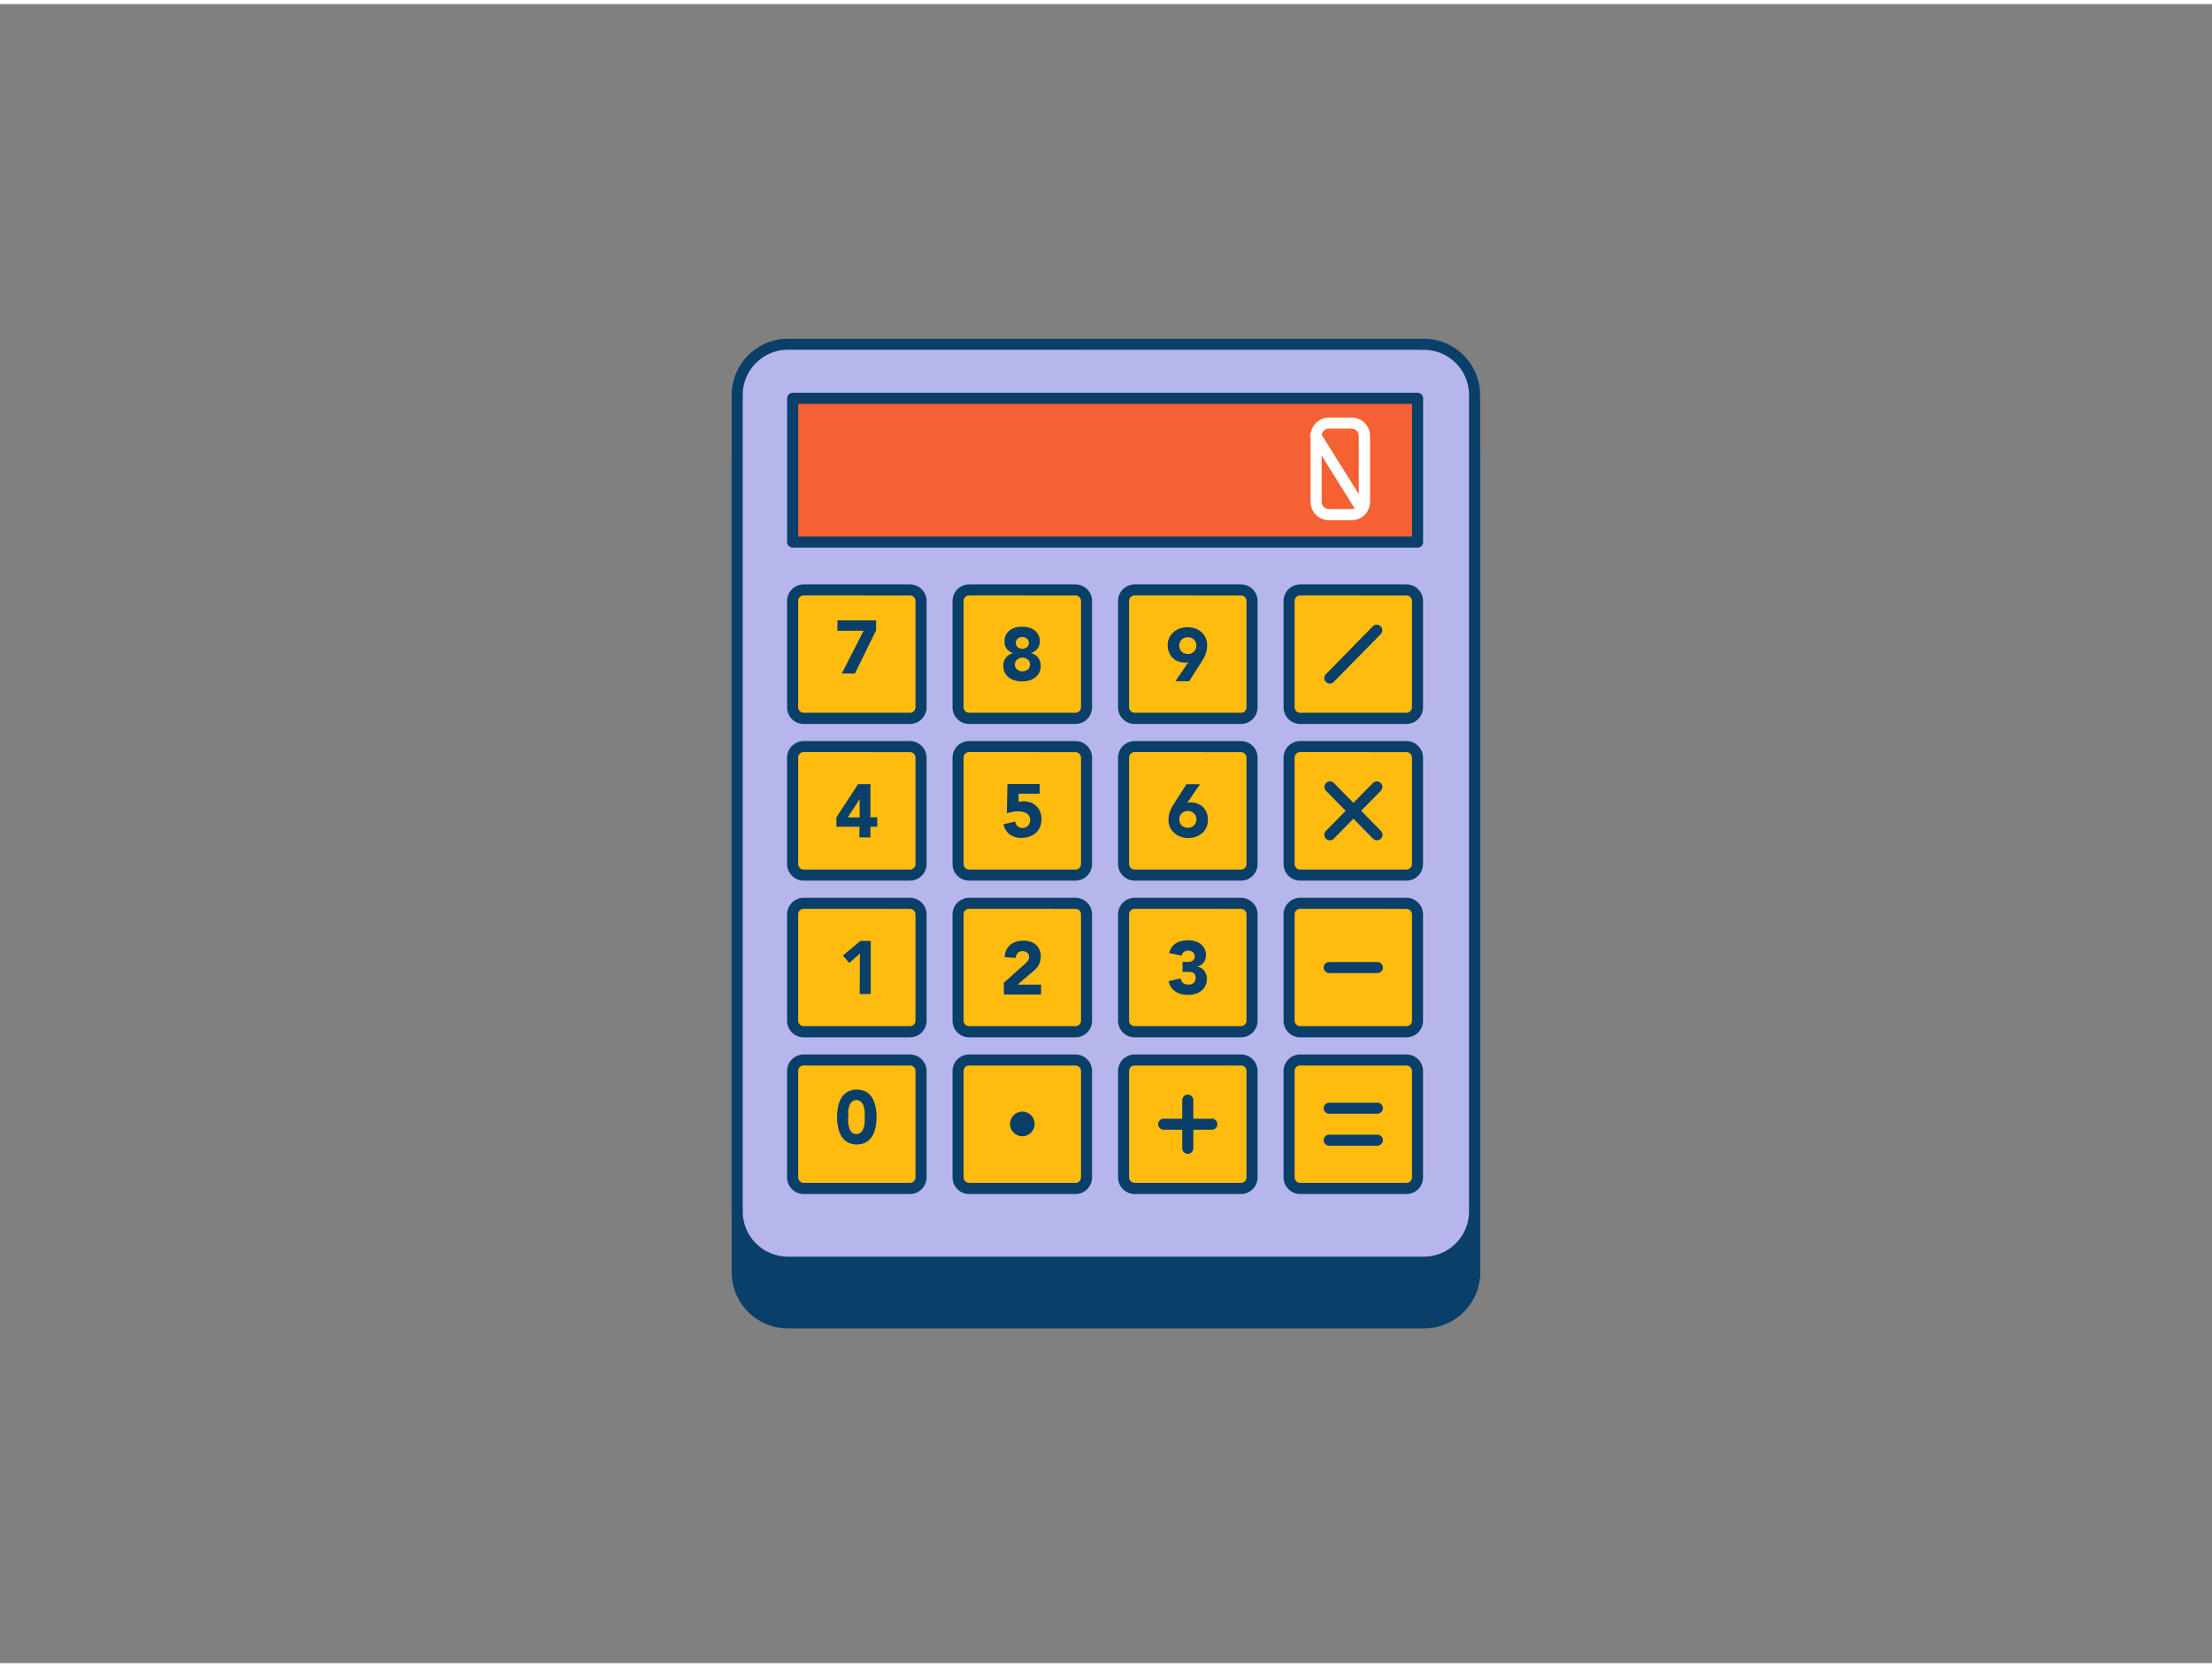 <svg xmlns="http://www.w3.org/2000/svg" viewBox="0 0 400 300" width="406" height="306" class="illustration styles_illustrationTablet__1DWOa"><rect x="0" y="0" width="400" height="300" fill="#808080" stroke="none"/><g id="_551_calculator_outline" data-name="#551_calculator_outline"><rect x="133.35" y="72.5" width="133.29" height="165.98" rx="9.17" fill="#093f68"></rect><path d="M257.48,239.48h-115a10.19,10.19,0,0,1-10.17-10.17V81.67A10.19,10.19,0,0,1,142.52,71.5h115a10.19,10.19,0,0,1,10.17,10.17V229.31A10.19,10.19,0,0,1,257.48,239.48Zm-115-166a8.19,8.19,0,0,0-8.17,8.17V229.31a8.18,8.18,0,0,0,8.17,8.17h115a8.18,8.18,0,0,0,8.17-8.17V81.67a8.19,8.19,0,0,0-8.17-8.17Z" fill="#093f68"></path><rect x="133.35" y="61.52" width="133.29" height="165.98" rx="9.17" fill="#b6b6ec"></rect><path d="M257.48,228.5h-115a10.19,10.19,0,0,1-10.17-10.17V70.69a10.19,10.19,0,0,1,10.17-10.17h115a10.19,10.19,0,0,1,10.17,10.17V218.33A10.19,10.19,0,0,1,257.48,228.5Zm-115-166a8.18,8.18,0,0,0-8.17,8.17V218.33a8.19,8.19,0,0,0,8.17,8.17h115a8.19,8.19,0,0,0,8.17-8.17V70.69a8.18,8.18,0,0,0-8.17-8.17Z" fill="#093f68"></path><rect x="143.32" y="105.93" width="23.24" height="23.24" rx="2.01" fill="#ffbc0e"></rect><path d="M164.55,130.17H145.33a3,3,0,0,1-3-3V107.94a3,3,0,0,1,3-3h19.22a3,3,0,0,1,3,3v19.22A3,3,0,0,1,164.55,130.17Zm-19.22-23.24a1,1,0,0,0-1,1v19.22a1,1,0,0,0,1,1h19.22a1,1,0,0,0,1-1V107.94a1,1,0,0,0-1-1Z" fill="#093f68"></path><path d="M156.17,113.32h-4.74v-1.88h7v1.79l-3.84,7.82h-2.37Z" fill="#093f68"></path><rect x="173.25" y="105.93" width="23.24" height="23.24" rx="2.01" fill="#ffbc0e"></rect><path d="M194.48,130.17H175.25a3,3,0,0,1-3-3V107.94a3,3,0,0,1,3-3h19.23a3,3,0,0,1,3,3v19.22A3,3,0,0,1,194.48,130.17Zm-19.23-23.24a1,1,0,0,0-1,1v19.22a1,1,0,0,0,1,1h19.23a1,1,0,0,0,1-1V107.94a1,1,0,0,0-1-1Z" fill="#093f68"></path><path d="M181.65,115.23a2.48,2.48,0,0,1,.25-1.16,2.42,2.42,0,0,1,.69-.83,3.18,3.18,0,0,1,1-.5,5,5,0,0,1,1.25-.16,4.89,4.89,0,0,1,1.24.16,3,3,0,0,1,1,.5,2.42,2.42,0,0,1,.69.83,2.37,2.37,0,0,1,.26,1.16,2.11,2.11,0,0,1-.43,1.34,2.29,2.29,0,0,1-1.2.79v0a2.34,2.34,0,0,1,1.33.83,2.37,2.37,0,0,1,.46,1.5,2.64,2.64,0,0,1-.27,1.22,2.77,2.77,0,0,1-.75.88,3.39,3.39,0,0,1-1.08.52,4.87,4.87,0,0,1-2.55,0,3.39,3.39,0,0,1-1.08-.52,2.62,2.62,0,0,1-.74-.88,2.53,2.53,0,0,1-.28-1.22,2.24,2.24,0,0,1,1.79-2.33v0a2.29,2.29,0,0,1-1.2-.79A2.11,2.11,0,0,1,181.65,115.23Zm1.87,4.2a1.17,1.17,0,0,0,.37.86,1.53,1.53,0,0,0,2,0,1.14,1.14,0,0,0,.37-.86,1.12,1.12,0,0,0-.37-.86,1.5,1.5,0,0,0-2,0A1.16,1.16,0,0,0,183.52,119.43Zm.17-3.92a1,1,0,0,0,.32.76,1.33,1.33,0,0,0,1.71,0,1,1,0,0,0,.33-.76,1,1,0,0,0-.33-.74,1.3,1.3,0,0,0-1.71,0A1,1,0,0,0,183.69,115.51Z" fill="#093f68"></path><rect x="203.17" y="105.93" width="23.24" height="23.24" rx="2.01" fill="#ffbc0e"></rect><path d="M224.41,130.17H205.18a3,3,0,0,1-3-3V107.94a3,3,0,0,1,3-3h19.23a3,3,0,0,1,3,3v19.22A3,3,0,0,1,224.41,130.17Zm-19.23-23.24a1,1,0,0,0-1,1v19.22a1,1,0,0,0,1,1h19.23a1,1,0,0,0,1-1V107.94a1,1,0,0,0-1-1Z" fill="#093f68"></path><path d="M214.89,119l-.33.07a1.88,1.88,0,0,1-.34,0,3.07,3.07,0,0,1-1.23-.24,2.79,2.79,0,0,1-1-.66,3,3,0,0,1-.61-1,3.39,3.39,0,0,1-.22-1.23,3.11,3.11,0,0,1,.28-1.35,3.14,3.14,0,0,1,.76-1,3.46,3.46,0,0,1,1.13-.67,4.26,4.26,0,0,1,2.82,0,3.4,3.4,0,0,1,1.14.67,3.15,3.15,0,0,1,1,2.39,4.52,4.52,0,0,1-.1.94,4.8,4.8,0,0,1-.25.81,5,5,0,0,1-.37.73l-.44.71-2.1,3.28h-2.48Zm-1.64-3a1.46,1.46,0,0,0,.42,1.08,1.51,1.51,0,0,0,1.12.43,1.49,1.49,0,0,0,1.12-.43,1.43,1.43,0,0,0,.43-1.08,1.46,1.46,0,0,0-.43-1.08,1.52,1.52,0,0,0-1.12-.42,1.54,1.54,0,0,0-1.12.42A1.49,1.49,0,0,0,213.25,116Z" fill="#093f68"></path><rect x="233.1" y="105.93" width="23.24" height="23.24" rx="2.01" fill="#ffbc0e"></rect><path d="M254.33,130.17H235.11a3,3,0,0,1-3-3V107.94a3,3,0,0,1,3-3h19.22a3,3,0,0,1,3,3v19.22A3,3,0,0,1,254.33,130.17Zm-19.22-23.24a1,1,0,0,0-1,1v19.22a1,1,0,0,0,1,1h19.22a1,1,0,0,0,1-1V107.94a1,1,0,0,0-1-1Z" fill="#093f68"></path><rect x="143.32" y="134.26" width="23.24" height="23.24" rx="2.01" fill="#ffbc0e"></rect><path d="M164.55,158.5H145.33a3,3,0,0,1-3-3V136.27a3,3,0,0,1,3-3h19.22a3,3,0,0,1,3,3V155.5A3,3,0,0,1,164.55,158.5Zm-19.22-23.24a1,1,0,0,0-1,1V155.5a1,1,0,0,0,1,1h19.22a1,1,0,0,0,1-1V136.27a1,1,0,0,0-1-1Z" fill="#093f68"></path><path d="M155.44,148.76h-4.19v-1.71l3.92-6h2.23v6h1.23v1.71H157.4v1.93h-2Zm0-5h0l-2.13,3.31h2.16Z" fill="#093f68"></path><rect x="173.25" y="134.26" width="23.24" height="23.24" rx="2.01" fill="#ffbc0e"></rect><path d="M194.48,158.5H175.25a3,3,0,0,1-3-3V136.27a3,3,0,0,1,3-3h19.23a3,3,0,0,1,3,3V155.5A3,3,0,0,1,194.48,158.5Zm-19.23-23.24a1,1,0,0,0-1,1V155.5a1,1,0,0,0,1,1h19.23a1,1,0,0,0,1-1V136.27a1,1,0,0,0-1-1Z" fill="#093f68"></path><path d="M188,142.79h-3.81l0,1.48a2.76,2.76,0,0,1,.86-.11,3.88,3.88,0,0,1,1.34.22,2.78,2.78,0,0,1,1,.63,3,3,0,0,1,.69,1,3.85,3.85,0,0,1,0,2.78,3.09,3.09,0,0,1-.77,1.08,3.4,3.4,0,0,1-1.16.67,4.5,4.5,0,0,1-1.45.23,3.49,3.49,0,0,1-2.09-.61,3.15,3.15,0,0,1-1.16-1.85l2.13-.49a1.38,1.38,0,0,0,.44.84,1.27,1.27,0,0,0,.88.32,1.39,1.39,0,0,0,1-.41,1.43,1.43,0,0,0,.38-1,1.41,1.41,0,0,0-.19-.78,1.44,1.44,0,0,0-.52-.49,2.07,2.07,0,0,0-.71-.25,4.22,4.22,0,0,0-.79-.07,5,5,0,0,0-1,.1,7.39,7.39,0,0,0-1,.25l.11-5.3H188Z" fill="#093f68"></path><rect x="203.17" y="134.26" width="23.24" height="23.24" rx="2.01" fill="#ffbc0e"></rect><path d="M224.41,158.5H205.18a3,3,0,0,1-3-3V136.27a3,3,0,0,1,3-3h19.23a3,3,0,0,1,3,3V155.5A3,3,0,0,1,224.41,158.5Zm-19.23-23.24a1,1,0,0,0-1,1V155.5a1,1,0,0,0,1,1h19.23a1,1,0,0,0,1-1V136.27a1,1,0,0,0-1-1Z" fill="#093f68"></path><path d="M214.7,144.43l.32-.07.34,0a3.08,3.08,0,0,1,1.24.24,2.94,2.94,0,0,1,1,.66,3.27,3.27,0,0,1,.61,1,3.62,3.62,0,0,1,.22,1.23,3.15,3.15,0,0,1-1,2.39,3.4,3.4,0,0,1-1.14.67,4.26,4.26,0,0,1-2.82,0,3.46,3.46,0,0,1-1.13-.67,3.29,3.29,0,0,1-.76-1,3.11,3.11,0,0,1-.28-1.35,3.93,3.93,0,0,1,.1-.94,4,4,0,0,1,.25-.81,5.49,5.49,0,0,1,.36-.73l.44-.71,2.11-3.28H217Zm1.64,3a1.45,1.45,0,0,0-.43-1.08,1.53,1.53,0,0,0-1.12-.43,1.55,1.55,0,0,0-1.12.43,1.48,1.48,0,0,0-.42,1.08,1.49,1.49,0,0,0,.42,1.08,1.55,1.55,0,0,0,1.12.43,1.53,1.53,0,0,0,1.12-.43A1.46,1.46,0,0,0,216.34,147.39Z" fill="#093f68"></path><rect x="233.1" y="134.26" width="23.24" height="23.24" rx="2.01" fill="#ffbc0e"></rect><path d="M254.33,158.5H235.11a3,3,0,0,1-3-3V136.27a3,3,0,0,1,3-3h19.22a3,3,0,0,1,3,3V155.5A3,3,0,0,1,254.33,158.5Zm-19.22-23.24a1,1,0,0,0-1,1V155.5a1,1,0,0,0,1,1h19.22a1,1,0,0,0,1-1V136.27a1,1,0,0,0-1-1Z" fill="#093f68"></path><rect x="143.32" y="162.6" width="23.24" height="23.24" rx="2.01" fill="#ffbc0e"></rect><path d="M164.55,186.84H145.33a3,3,0,0,1-3-3V164.61a3,3,0,0,1,3-3h19.22a3,3,0,0,1,3,3v19.22A3,3,0,0,1,164.55,186.84ZM145.33,163.6a1,1,0,0,0-1,1v19.22a1,1,0,0,0,1,1h19.22a1,1,0,0,0,1-1V164.61a1,1,0,0,0-1-1Z" fill="#093f68"></path><path d="M155.5,171.69l-1.92,1.7-1.16-1.33,3.14-2.65h1.9V179h-2Z" fill="#093f68"></path><rect x="173.25" y="162.6" width="23.24" height="23.24" rx="2.01" fill="#ffbc0e"></rect><path d="M194.48,186.84H175.25a3,3,0,0,1-3-3V164.61a3,3,0,0,1,3-3h19.23a3,3,0,0,1,3,3v19.22A3,3,0,0,1,194.48,186.84ZM175.25,163.6a1,1,0,0,0-1,1v19.22a1,1,0,0,0,1,1h19.23a1,1,0,0,0,1-1V164.61a1,1,0,0,0-1-1Z" fill="#093f68"></path><path d="M181.51,177l3.74-3.36a6.29,6.29,0,0,0,.57-.58,1.12,1.12,0,0,0,.28-.76.94.94,0,0,0-.35-.77,1.33,1.33,0,0,0-.83-.27,1.12,1.12,0,0,0-.89.35,1.43,1.43,0,0,0-.36.87l-2-.15A3.23,3.23,0,0,1,182,171a2.69,2.69,0,0,1,.72-.91,2.93,2.93,0,0,1,1.05-.55,4.23,4.23,0,0,1,1.31-.19,3.76,3.76,0,0,1,1.22.19,2.79,2.79,0,0,1,1,.54,2.51,2.51,0,0,1,.66.9,3.08,3.08,0,0,1,.24,1.26,3.58,3.58,0,0,1-.1.84,2.91,2.91,0,0,1-.26.68,3.78,3.78,0,0,1-.4.56,6,6,0,0,1-.51.5L184,177.31h4.26v1.79h-6.71Z" fill="#093f68"></path><rect x="203.17" y="162.6" width="23.24" height="23.24" rx="2.01" fill="#ffbc0e"></rect><path d="M224.41,186.84H205.18a3,3,0,0,1-3-3V164.61a3,3,0,0,1,3-3h19.23a3,3,0,0,1,3,3v19.22A3,3,0,0,1,224.41,186.84ZM205.18,163.6a1,1,0,0,0-1,1v19.22a1,1,0,0,0,1,1h19.23a1,1,0,0,0,1-1V164.61a1,1,0,0,0-1-1Z" fill="#093f68"></path><path d="M213.84,173.2h.66a3.43,3.43,0,0,0,.56,0,1.57,1.57,0,0,0,.49-.16.86.86,0,0,0,.36-.32,1,1,0,0,0,.14-.55.9.9,0,0,0-.35-.72,1.29,1.29,0,0,0-.85-.29,1.2,1.2,0,0,0-.78.26,1.17,1.17,0,0,0-.41.64l-2.24-.46a3.1,3.1,0,0,1,.49-1.07,2.87,2.87,0,0,1,.77-.71,3.55,3.55,0,0,1,1-.4,4.85,4.85,0,0,1,1.16-.13,4.51,4.51,0,0,1,1.23.16,2.85,2.85,0,0,1,1,.49,2.37,2.37,0,0,1,1,2,2.26,2.26,0,0,1-.42,1.38,1.91,1.91,0,0,1-1.22.73v0a1.76,1.76,0,0,1,.77.26,1.92,1.92,0,0,1,.56.5,2,2,0,0,1,.35.68,2.36,2.36,0,0,1,.13.8,2.78,2.78,0,0,1-.28,1.26,2.74,2.74,0,0,1-.75.9,3.23,3.23,0,0,1-1.1.54,4.8,4.8,0,0,1-1.33.17,4,4,0,0,1-2.22-.59,2.92,2.92,0,0,1-1.23-1.89l2.14-.5a1.52,1.52,0,0,0,.44.81,1.45,1.45,0,0,0,1,.3,1.15,1.15,0,0,0,1.3-1.23,1,1,0,0,0-.17-.63,1.07,1.07,0,0,0-.44-.34A2.19,2.19,0,0,0,215,175l-.68,0h-.47Z" fill="#093f68"></path><rect x="233.1" y="162.6" width="23.24" height="23.24" rx="2.01" fill="#ffbc0e"></rect><path d="M254.33,186.84H235.11a3,3,0,0,1-3-3V164.61a3,3,0,0,1,3-3h19.22a3,3,0,0,1,3,3v19.22A3,3,0,0,1,254.33,186.84ZM235.11,163.6a1,1,0,0,0-1,1v19.22a1,1,0,0,0,1,1h19.22a1,1,0,0,0,1-1V164.61a1,1,0,0,0-1-1Z" fill="#093f68"></path><rect x="143.32" y="190.93" width="23.24" height="23.24" rx="2.01" fill="#ffbc0e"></rect><path d="M164.55,215.17H145.33a3,3,0,0,1-3-3V192.94a3,3,0,0,1,3-3h19.22a3,3,0,0,1,3,3v19.23A3,3,0,0,1,164.55,215.17Zm-19.22-23.24a1,1,0,0,0-1,1v19.23a1,1,0,0,0,1,1h19.22a1,1,0,0,0,1-1V192.94a1,1,0,0,0-1-1Z" fill="#093f68"></path><path d="M151.37,201.25a9.47,9.47,0,0,1,.16-1.74,5.22,5.22,0,0,1,.55-1.6,3.25,3.25,0,0,1,1.1-1.17,3.67,3.67,0,0,1,3.52,0,3.33,3.33,0,0,1,1.1,1.17,5.22,5.22,0,0,1,.55,1.6,9.54,9.54,0,0,1,0,3.48,5.13,5.13,0,0,1-.55,1.6,3.33,3.33,0,0,1-1.1,1.17,3.6,3.6,0,0,1-3.52,0,3.25,3.25,0,0,1-1.1-1.17,5.13,5.13,0,0,1-.55-1.6A9.47,9.47,0,0,1,151.37,201.25Zm2,0c0,.26,0,.56,0,.91a4.36,4.36,0,0,0,.18,1,2.17,2.17,0,0,0,.46.83,1.25,1.25,0,0,0,1.71,0,2.19,2.19,0,0,0,.47-.83,5,5,0,0,0,.18-1c0-.35,0-.65,0-.91s0-.55,0-.91a5,5,0,0,0-.18-1,2.08,2.08,0,0,0-.47-.82,1.25,1.25,0,0,0-1.71,0,2.06,2.06,0,0,0-.46.82,4.36,4.36,0,0,0-.18,1C153.42,200.7,153.41,201,153.41,201.25Z" fill="#093f68"></path><rect x="173.25" y="190.93" width="23.24" height="23.24" rx="2.01" fill="#ffbc0e"></rect><path d="M194.48,215.17H175.25a3,3,0,0,1-3-3V192.94a3,3,0,0,1,3-3h19.23a3,3,0,0,1,3,3v19.23A3,3,0,0,1,194.48,215.17Zm-19.23-23.24a1,1,0,0,0-1,1v19.23a1,1,0,0,0,1,1h19.23a1,1,0,0,0,1-1V192.94a1,1,0,0,0-1-1Z" fill="#093f68"></path><rect x="203.17" y="190.93" width="23.24" height="23.24" rx="2.01" fill="#ffbc0e"></rect><path d="M224.41,215.17H205.18a3,3,0,0,1-3-3V192.94a3,3,0,0,1,3-3h19.23a3,3,0,0,1,3,3v19.23A3,3,0,0,1,224.41,215.17Zm-19.23-23.24a1,1,0,0,0-1,1v19.23a1,1,0,0,0,1,1h19.23a1,1,0,0,0,1-1V192.94a1,1,0,0,0-1-1Z" fill="#093f68"></path><rect x="233.1" y="190.93" width="23.24" height="23.24" rx="2.01" fill="#ffbc0e"></rect><path d="M254.33,215.17H235.11a3,3,0,0,1-3-3V192.94a3,3,0,0,1,3-3h19.22a3,3,0,0,1,3,3v19.23A3,3,0,0,1,254.33,215.17Zm-19.22-23.24a1,1,0,0,0-1,1v19.23a1,1,0,0,0,1,1h19.22a1,1,0,0,0,1-1V192.94a1,1,0,0,0-1-1Z" fill="#093f68"></path><circle cx="184.87" cy="202.5" r="2.23" fill="#093f68"></circle><path d="M240.48,122.87a1,1,0,0,1-.72-1.7l8.49-8.65a1,1,0,0,1,1.42,0,1,1,0,0,1,0,1.41l-8.49,8.65A1,1,0,0,1,240.48,122.87Z" fill="#093f68"></path><path d="M240.48,151.21a1,1,0,0,1-.71-.29,1,1,0,0,1,0-1.41l8.49-8.65a1,1,0,1,1,1.43,1.4l-8.49,8.65A1,1,0,0,1,240.48,151.21Z" fill="#093f68"></path><path d="M249,151.21a1,1,0,0,1-.72-.3l-8.49-8.65a1,1,0,1,1,1.43-1.4l8.49,8.65a1,1,0,0,1,0,1.41A1,1,0,0,1,249,151.21Z" fill="#093f68"></path><path d="M249.07,175.22h-8.7a1,1,0,0,1,0-2h8.7a1,1,0,0,1,0,2Z" fill="#093f68"></path><path d="M249.07,200.66h-8.7a1,1,0,0,1,0-2h8.7a1,1,0,0,1,0,2Z" fill="#093f68"></path><path d="M249.07,206.44h-8.7a1,1,0,0,1,0-2h8.7a1,1,0,0,1,0,2Z" fill="#093f68"></path><path d="M219.14,203.55h-8.7a1,1,0,0,1,0-2h8.7a1,1,0,0,1,0,2Z" fill="#093f68"></path><path d="M214.79,207.9a1,1,0,0,1-1-1v-8.7a1,1,0,0,1,2,0v8.7A1,1,0,0,1,214.79,207.9Z" fill="#093f68"></path><rect x="143.32" y="71.26" width="113.02" height="26.02" fill="#f56132"></rect><path d="M256.34,98.28h-113a1,1,0,0,1-1-1v-26a1,1,0,0,1,1-1h113a1,1,0,0,1,1,1v26A1,1,0,0,1,256.34,98.28Zm-112-2h111v-24h-111Z" fill="#093f68"></path><path d="M244.4,93.33h-4.13A3.31,3.31,0,0,1,237,90V78.09a3.32,3.32,0,0,1,3.31-3.32h4.13a3.32,3.32,0,0,1,3.31,3.32V90A3.32,3.32,0,0,1,244.4,93.33Zm-4.13-16.56A1.31,1.31,0,0,0,239,78.09V90a1.31,1.31,0,0,0,1.31,1.31h4.13A1.31,1.31,0,0,0,245.71,90V78.09a1.32,1.32,0,0,0-1.31-1.32Z" fill="#fff"></path><path d="M246.26,92.38a1,1,0,0,1-.85-.47l-8.3-13.29a1,1,0,1,1,1.69-1.06l8.31,13.29a1,1,0,0,1-.32,1.38A1,1,0,0,1,246.26,92.38Z" fill="#fff"></path></g></svg>